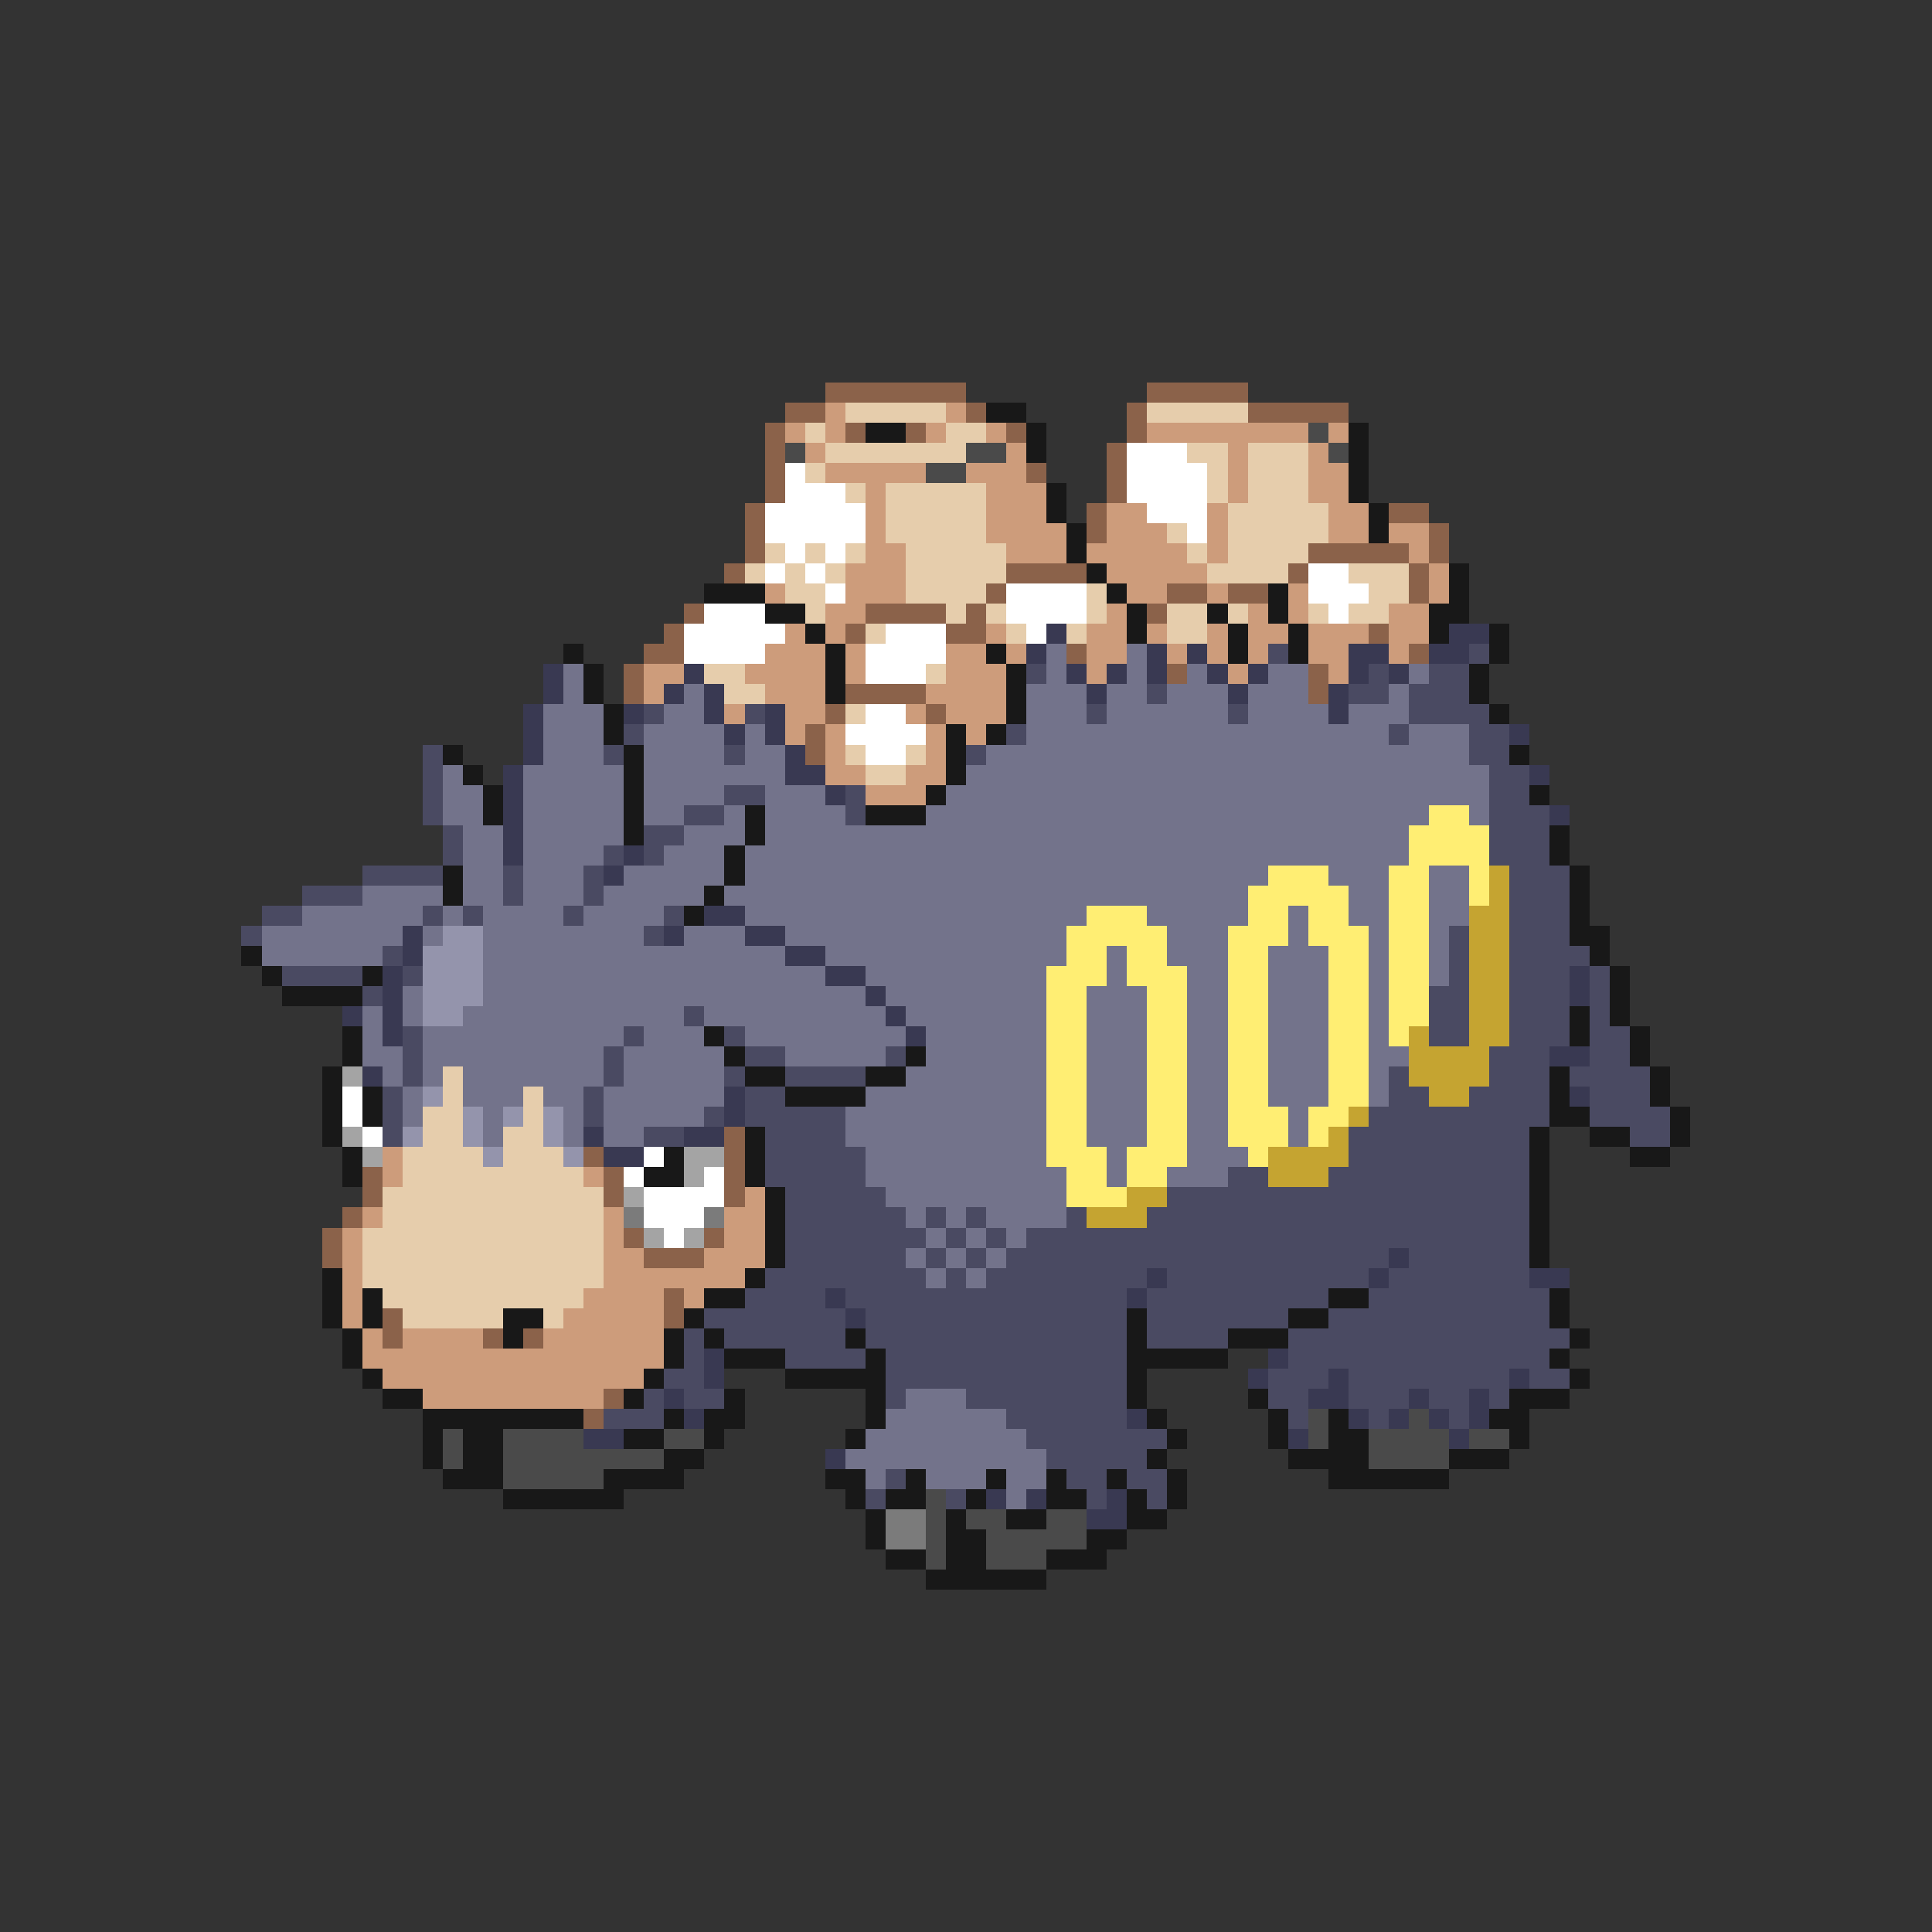 <svg xmlns="http://www.w3.org/2000/svg" viewBox="0 -0.5 96 96" shape-rendering="crispEdges">
<rect x="0" y="-0.5" width="96" height="96" fill="#333333" stroke="none"/>
<path stroke="#8b624a" d="M41 19h7M57 19h5M39 20h2M48 20h1M56 20h1M62 20h5M38 21h1M42 21h1M45 21h1M50 21h1M56 21h1M38 22h1M55 22h1M38 23h1M51 23h1M55 23h1M38 24h1M55 24h1M37 25h1M54 25h1M69 25h2M37 26h1M54 26h1M71 26h1M37 27h1M65 27h5M71 27h1M36 28h1M50 28h4M64 28h1M70 28h1M49 29h1M58 29h2M61 29h2M70 29h1M34 30h1M43 30h4M48 30h1M57 30h1M33 31h1M42 31h1M47 31h2M68 31h1M32 32h2M53 32h1M70 32h1M31 33h1M58 33h1M65 33h1M31 34h1M42 34h4M65 34h1M41 35h1M46 35h1M40 36h1M40 37h1M36 56h1M29 57h1M36 57h1M18 58h1M30 58h1M36 58h1M18 59h1M30 59h1M36 59h1M17 60h1M16 61h1M31 61h1M35 61h1M16 62h1M32 62h3M33 64h1M19 65h1M33 65h1M19 66h1M24 66h1M26 66h1M30 69h1M29 70h1" />
<path stroke="#cd9c7b" d="M41 20h1M47 20h1M39 21h1M41 21h1M46 21h1M49 21h1M57 21h8M66 21h1M40 22h1M50 22h1M61 22h1M65 22h1M41 23h5M48 23h3M61 23h1M65 23h2M43 24h1M49 24h3M61 24h1M65 24h2M43 25h1M49 25h3M55 25h2M60 25h1M66 25h2M43 26h1M49 26h4M55 26h3M60 26h1M66 26h2M69 26h2M43 27h2M50 27h3M54 27h5M60 27h1M70 27h1M42 28h3M55 28h5M71 28h1M38 29h1M42 29h3M56 29h2M60 29h1M64 29h1M71 29h1M41 30h2M55 30h1M62 30h1M64 30h1M69 30h2M39 31h1M41 31h1M49 31h1M54 31h2M57 31h1M60 31h1M62 31h2M65 31h3M69 31h2M38 32h3M42 32h1M47 32h2M50 32h1M54 32h2M58 32h1M60 32h1M62 32h1M65 32h2M69 32h1M32 33h2M37 33h4M42 33h1M47 33h3M54 33h1M61 33h1M66 33h1M32 34h1M38 34h3M46 34h4M36 35h1M39 35h2M45 35h1M47 35h3M39 36h1M41 36h1M46 36h1M48 36h1M41 37h1M46 37h1M41 38h2M45 38h2M43 39h3M19 57h1M19 58h1M29 58h1M37 59h1M18 60h1M30 60h1M36 60h2M17 61h1M30 61h1M36 61h2M17 62h1M30 62h2M35 62h3M17 63h1M30 63h7M17 64h1M29 64h4M34 64h1M17 65h1M28 65h5M18 66h1M20 66h4M27 66h6M18 67h15M19 68h13M21 69h9" />
<path stroke="#e6cdac" d="M42 20h5M57 20h5M40 21h1M47 21h2M41 22h7M59 22h2M62 22h3M40 23h1M60 23h1M62 23h3M42 24h1M44 24h5M60 24h1M62 24h3M44 25h5M61 25h5M44 26h5M58 26h1M61 26h5M38 27h1M40 27h1M42 27h1M45 27h5M59 27h1M61 27h4M37 28h1M39 28h1M41 28h1M45 28h5M60 28h4M67 28h3M39 29h2M45 29h4M54 29h1M68 29h2M40 30h1M47 30h1M49 30h1M54 30h1M58 30h2M61 30h1M65 30h1M67 30h2M43 31h1M50 31h1M53 31h1M58 31h2M35 33h2M46 33h1M36 34h2M42 35h1M42 37h1M45 37h1M43 38h2M22 53h1M22 54h1M26 54h1M21 55h2M26 55h1M21 56h2M25 56h2M20 57h4M25 57h3M20 58h9M19 59h11M19 60h11M18 61h12M18 62h12M18 63h12M19 64h10M20 65h5M27 65h1" />
<path stroke="#181818" d="M49 20h2M43 21h2M51 21h1M67 21h1M51 22h1M67 22h1M67 23h1M52 24h1M67 24h1M52 25h1M68 25h1M53 26h1M68 26h1M53 27h1M54 28h1M72 28h1M35 29h3M55 29h1M63 29h1M72 29h1M38 30h2M56 30h1M60 30h1M63 30h1M71 30h2M40 31h1M56 31h1M61 31h1M64 31h1M71 31h1M74 31h1M28 32h1M41 32h1M49 32h1M61 32h1M64 32h1M74 32h1M29 33h1M41 33h1M50 33h1M73 33h1M29 34h1M41 34h1M50 34h1M73 34h1M30 35h1M50 35h1M74 35h1M30 36h1M47 36h1M49 36h1M22 37h1M31 37h1M47 37h1M75 37h1M23 38h1M31 38h1M47 38h1M24 39h1M31 39h1M46 39h1M76 39h1M24 40h1M31 40h1M37 40h1M43 40h3M31 41h1M37 41h1M77 41h1M36 42h1M77 42h1M22 43h1M36 43h1M78 43h1M22 44h1M35 44h1M78 44h1M34 45h1M78 45h1M78 46h2M12 47h1M79 47h1M13 48h1M18 48h1M80 48h1M14 49h4M80 49h1M78 50h1M80 50h1M17 51h1M35 51h1M78 51h1M81 51h1M17 52h1M36 52h1M45 52h1M81 52h1M16 53h1M37 53h2M43 53h2M77 53h1M82 53h1M16 54h1M18 54h1M39 54h4M77 54h1M82 54h1M16 55h1M18 55h1M77 55h2M83 55h1M16 56h1M37 56h1M76 56h1M79 56h2M83 56h1M17 57h1M33 57h1M37 57h1M76 57h1M81 57h2M17 58h1M32 58h2M37 58h1M76 58h1M38 59h1M76 59h1M38 60h1M76 60h1M38 61h1M76 61h1M38 62h1M76 62h1M16 63h1M37 63h1M16 64h1M18 64h1M35 64h2M66 64h2M77 64h1M16 65h1M18 65h1M25 65h2M34 65h1M56 65h1M64 65h2M77 65h1M17 66h1M25 66h1M33 66h1M35 66h1M42 66h1M56 66h1M61 66h3M78 66h1M17 67h1M33 67h1M36 67h3M43 67h1M56 67h5M77 67h1M18 68h1M32 68h1M39 68h5M56 68h1M78 68h1M19 69h2M31 69h1M36 69h1M43 69h1M56 69h1M62 69h1M75 69h3M21 70h8M33 70h1M35 70h2M43 70h1M57 70h1M63 70h1M66 70h1M74 70h2M21 71h1M23 71h2M31 71h2M35 71h1M42 71h1M58 71h1M63 71h1M66 71h2M75 71h1M21 72h1M23 72h2M33 72h2M57 72h1M64 72h4M72 72h3M22 73h3M30 73h4M41 73h2M45 73h1M49 73h1M52 73h1M55 73h1M58 73h1M66 73h6M25 74h6M42 74h1M44 74h2M48 74h1M52 74h2M56 74h1M58 74h1M43 75h1M47 75h1M50 75h2M56 75h2M43 76h1M47 76h2M54 76h2M44 77h2M47 77h2M52 77h3M46 78h6" />
<path stroke="#4a4a4a" d="M65 21h1M39 22h1M48 22h2M66 22h1M46 23h2M65 70h1M70 70h1M22 71h1M25 71h4M33 71h2M65 71h1M68 71h4M73 71h2M22 72h1M25 72h8M68 72h4M25 73h5M46 74h1M46 75h1M48 75h2M52 75h2M46 76h1M49 76h5M46 77h1M49 77h3" />
<path stroke="#ffffff" d="M56 22h3M39 23h1M56 23h4M39 24h3M56 24h4M38 25h5M57 25h3M38 26h5M59 26h1M39 27h1M41 27h1M38 28h1M40 28h1M65 28h2M41 29h1M50 29h4M65 29h3M35 30h3M50 30h4M66 30h1M34 31h5M44 31h3M51 31h1M34 32h4M43 32h4M43 33h3M43 35h2M42 36h4M43 37h2M17 54h1M17 55h1M18 56h1M32 57h1M31 58h1M35 58h1M32 59h4M32 60h3M33 61h1" />
<path stroke="#393952" d="M52 31h1M72 31h2M51 32h1M57 32h1M59 32h1M67 32h2M71 32h2M27 33h1M34 33h1M53 33h1M55 33h1M57 33h1M60 33h1M62 33h1M67 33h1M69 33h1M27 34h1M33 34h1M35 34h1M54 34h1M61 34h1M66 34h1M26 35h1M31 35h1M35 35h1M38 35h1M66 35h1M26 36h1M36 36h1M38 36h1M75 36h1M26 37h1M39 37h1M25 38h1M39 38h2M76 38h1M25 39h1M41 39h1M25 40h1M77 40h1M25 41h1M25 42h1M31 42h1M30 43h1M35 45h2M20 46h1M33 46h1M37 46h2M20 47h1M39 47h2M19 48h1M41 48h2M78 48h1M19 49h1M43 49h1M78 49h1M17 50h1M19 50h1M44 50h1M19 51h1M45 51h1M77 52h2M18 53h1M36 54h1M78 54h1M36 55h1M29 56h1M34 56h2M30 57h2M69 62h1M57 63h1M68 63h1M76 63h2M41 64h1M56 64h1M42 65h1M35 67h1M63 67h1M35 68h1M62 68h1M66 68h1M75 68h1M33 69h1M65 69h2M70 69h1M73 69h1M34 70h1M56 70h1M67 70h1M69 70h1M71 70h1M73 70h1M29 71h2M64 71h1M72 71h1M41 72h1M49 74h1M51 74h1M55 74h1M54 75h2" />
<path stroke="#73738b" d="M52 32h1M56 32h1M28 33h1M52 33h1M56 33h1M59 33h1M63 33h2M70 33h1M28 34h1M34 34h1M51 34h3M55 34h2M58 34h3M62 34h3M69 34h1M27 35h3M33 35h2M51 35h3M55 35h6M62 35h4M67 35h3M27 36h3M32 36h4M37 36h1M51 36h18M70 36h3M27 37h3M32 37h4M37 37h2M49 37h24M22 38h1M26 38h5M32 38h7M48 38h26M22 39h2M26 39h5M32 39h4M38 39h3M47 39h27M22 40h2M26 40h5M32 40h2M36 40h1M38 40h4M46 40h25M73 40h1M23 41h2M26 41h5M34 41h3M38 41h32M23 42h2M26 42h4M33 42h3M37 42h33M23 43h2M26 43h3M31 43h5M37 43h26M66 43h3M71 43h2M18 44h4M23 44h2M26 44h3M30 44h5M36 44h26M67 44h2M71 44h2M15 45h6M22 45h1M24 45h4M29 45h4M37 45h17M57 45h5M64 45h1M67 45h2M71 45h2M13 46h7M21 46h1M24 46h8M34 46h3M39 46h14M58 46h3M64 46h1M68 46h1M71 46h1M13 47h6M24 47h15M41 47h12M55 47h1M58 47h3M63 47h3M68 47h1M71 47h1M24 48h17M43 48h9M55 48h1M59 48h2M63 48h3M68 48h1M71 48h1M20 49h1M24 49h19M44 49h8M54 49h3M59 49h2M63 49h3M68 49h1M18 50h1M20 50h1M23 50h11M35 50h9M45 50h7M54 50h3M59 50h2M63 50h3M68 50h1M18 51h1M21 51h10M32 51h3M37 51h8M46 51h6M54 51h3M59 51h2M63 51h3M68 51h1M18 52h2M21 52h9M31 52h5M39 52h5M46 52h6M54 52h3M59 52h2M63 52h3M68 52h2M19 53h1M21 53h1M23 53h7M31 53h5M45 53h7M54 53h3M59 53h2M63 53h3M68 53h1M20 54h1M23 54h3M27 54h2M30 54h6M43 54h9M54 54h3M59 54h2M63 54h3M68 54h1M20 55h1M24 55h1M28 55h1M30 55h5M42 55h10M54 55h3M59 55h2M64 55h1M24 56h1M28 56h1M30 56h2M42 56h10M54 56h3M59 56h2M64 56h1M43 57h9M55 57h1M59 57h3M43 58h10M55 58h1M58 58h3M44 59h9M45 60h1M47 60h1M49 60h4M46 61h1M48 61h1M50 61h1M45 62h1M47 62h1M49 62h1M46 63h1M48 63h1M45 69h3M44 70h6M43 71h8M42 72h10M43 73h1M46 73h3M50 73h2M50 74h1" />
<path stroke="#4a4a62" d="M63 32h1M73 32h1M51 33h1M68 33h1M71 33h2M57 34h1M67 34h2M70 34h3M32 35h1M37 35h1M54 35h1M61 35h1M70 35h4M31 36h1M50 36h1M69 36h1M73 36h2M21 37h1M30 37h1M36 37h1M48 37h1M73 37h2M21 38h1M74 38h2M21 39h1M36 39h2M42 39h1M74 39h2M21 40h1M34 40h2M42 40h1M74 40h3M22 41h1M32 41h2M74 41h3M22 42h1M30 42h1M32 42h1M74 42h3M18 43h4M25 43h1M29 43h1M75 43h3M15 44h3M25 44h1M29 44h1M75 44h3M13 45h2M21 45h1M23 45h1M28 45h1M33 45h1M75 45h3M12 46h1M32 46h1M72 46h1M75 46h3M19 47h1M72 47h1M75 47h4M14 48h4M20 48h1M72 48h1M75 48h3M79 48h1M18 49h1M71 49h2M75 49h3M79 49h1M34 50h1M71 50h2M75 50h3M79 50h1M20 51h1M31 51h1M36 51h1M71 51h2M75 51h3M79 51h2M20 52h1M30 52h1M37 52h2M44 52h1M74 52h3M79 52h2M20 53h1M30 53h1M36 53h1M39 53h4M69 53h1M74 53h3M78 53h4M19 54h1M29 54h1M37 54h2M69 54h2M73 54h4M79 54h3M19 55h1M29 55h1M35 55h1M37 55h5M68 55h9M79 55h4M19 56h1M32 56h2M38 56h4M67 56h9M81 56h2M38 57h5M67 57h9M38 58h5M61 58h2M66 58h10M39 59h5M58 59h18M39 60h6M46 60h1M48 60h1M53 60h1M57 60h19M39 61h7M47 61h1M49 61h1M51 61h25M39 62h6M46 62h1M48 62h1M50 62h19M70 62h6M38 63h8M47 63h1M49 63h8M58 63h10M69 63h7M37 64h4M42 64h14M57 64h9M68 64h9M35 65h7M43 65h13M57 65h7M66 65h11M34 66h1M36 66h6M43 66h13M57 66h4M64 66h14M34 67h1M39 67h4M44 67h12M64 67h13M33 68h2M44 68h12M63 68h3M67 68h8M76 68h2M32 69h1M34 69h2M44 69h1M48 69h8M63 69h2M67 69h3M71 69h2M74 69h1M30 70h3M50 70h6M64 70h1M68 70h1M72 70h1M51 71h7M52 72h5M44 73h1M53 73h2M56 73h2M43 74h1M47 74h1M54 74h1M57 74h1" />
<path stroke="#ffee73" d="M71 40h2M70 41h4M70 42h4M63 43h3M69 43h2M73 43h1M62 44h5M69 44h2M73 44h1M54 45h3M62 45h2M65 45h2M69 45h2M53 46h5M61 46h3M65 46h3M69 46h2M53 47h2M56 47h2M61 47h2M66 47h2M69 47h2M52 48h3M56 48h3M61 48h2M66 48h2M69 48h2M52 49h2M57 49h2M61 49h2M66 49h2M69 49h2M52 50h2M57 50h2M61 50h2M66 50h2M69 50h2M52 51h2M57 51h2M61 51h2M66 51h2M69 51h1M52 52h2M57 52h2M61 52h2M66 52h2M52 53h2M57 53h2M61 53h2M66 53h2M52 54h2M57 54h2M61 54h2M66 54h2M52 55h2M57 55h2M61 55h3M65 55h2M52 56h2M57 56h2M61 56h3M65 56h1M52 57h3M56 57h3M62 57h1M53 58h2M56 58h2M53 59h3" />
<path stroke="#c5a431" d="M74 43h1M74 44h1M73 45h2M73 46h2M73 47h2M73 48h2M73 49h2M73 50h2M70 51h1M73 51h2M70 52h4M70 53h4M71 54h2M67 55h1M66 56h1M63 57h4M63 58h3M56 59h2M54 60h3" />
<path stroke="#9494ac" d="M22 46h2M21 47h3M21 48h3M21 49h3M21 50h2M21 54h1M23 55h1M25 55h1M27 55h1M20 56h1M23 56h1M27 56h1M24 57h1M28 57h1" />
<path stroke="#a4a4a4" d="M17 53h1M17 56h1M18 57h1M34 57h2M34 58h1M31 59h1M32 61h1M34 61h1" />
<path stroke="#7b7b7b" d="M31 60h1M35 60h1M44 75h2M44 76h2" />
</svg>